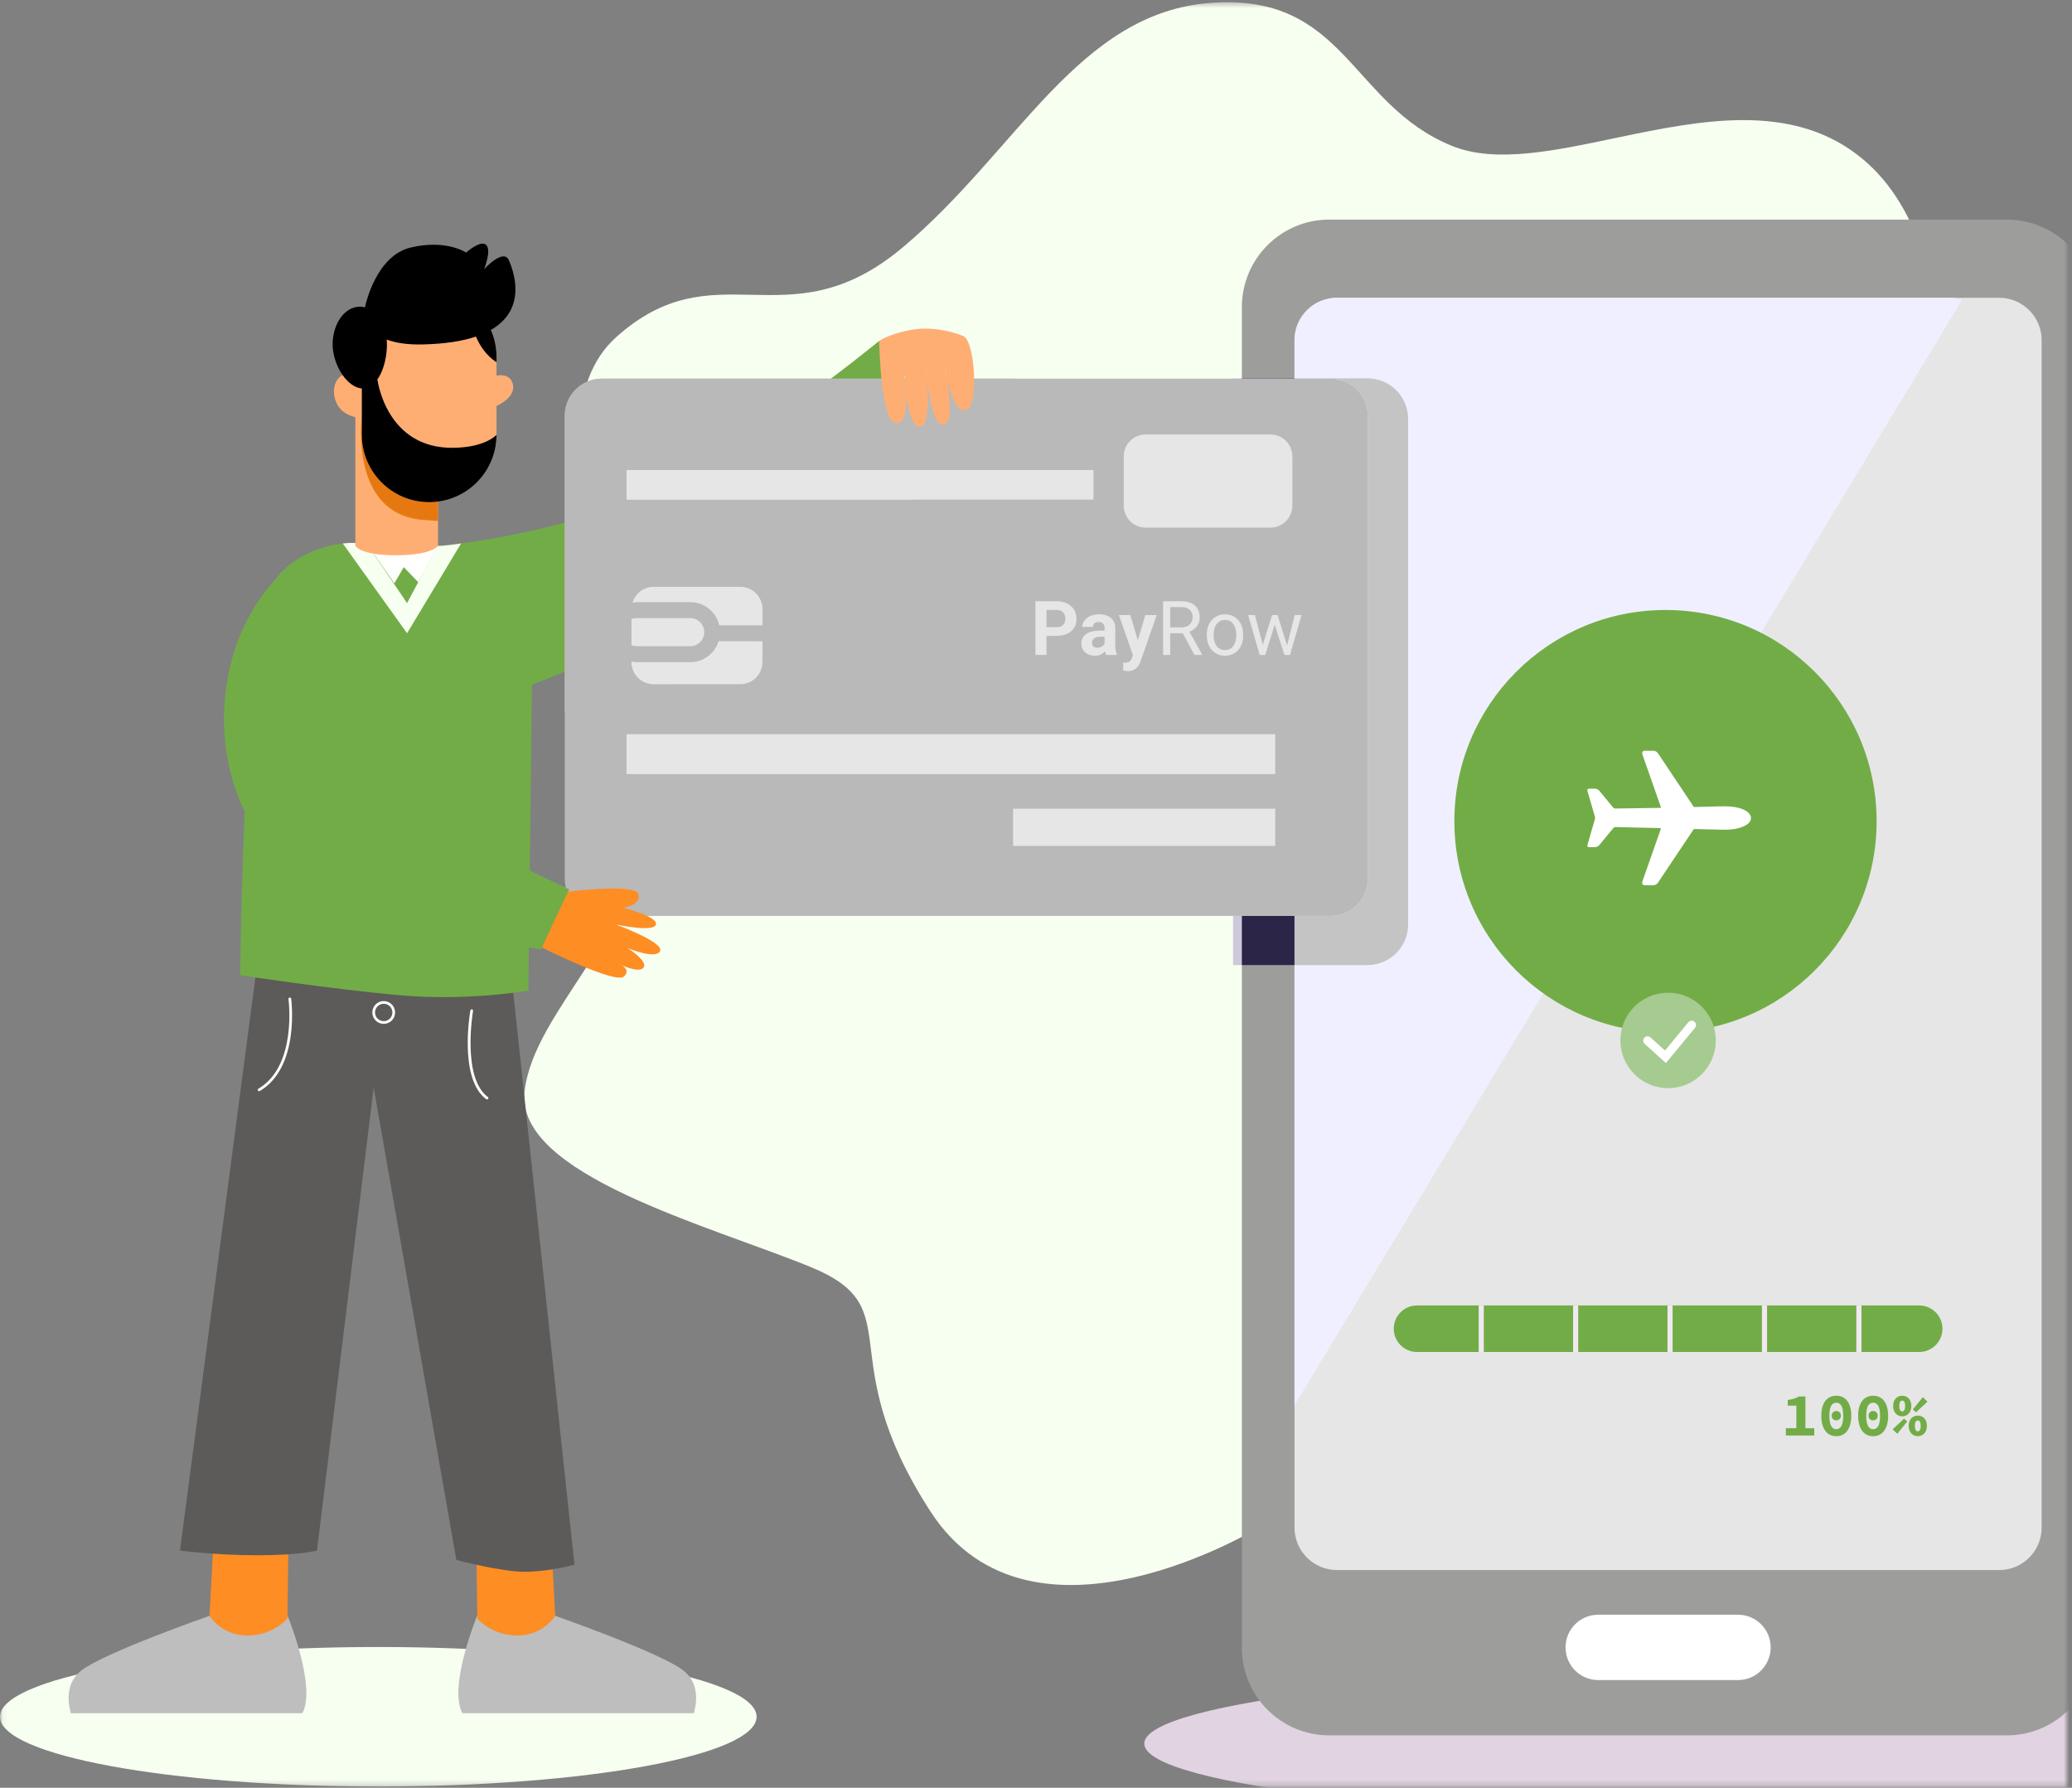 <svg width="386" height="333" viewBox="0 0 386 333" fill="none" xmlns="http://www.w3.org/2000/svg">
<rect x="0" y="0" width="386" height="333" fill="#808080" stroke="none"/>
<mask id="mask0_328_10300" style="mask-type:alpha" maskUnits="userSpaceOnUse" x="0" y="0" width="386" height="333">
<path d="M0.057 0.417H385.004V332.765H0.057V0.417Z" fill="white"/>
</mask>
<g mask="url(#mask0_328_10300)">
<path fill-rule="evenodd" clip-rule="evenodd" d="M235.221 284.118C235.221 284.118 192.25 310.759 173.343 281.54C154.437 252.32 169.907 243.726 150.999 235.991C132.093 228.257 95.998 218.802 97.718 203.336C99.436 187.865 120.062 173.256 120.062 150.911C120.062 128.569 96.103 79.493 114.81 62.776C123.987 54.574 131.837 54.742 139.988 54.91C148.453 55.085 157.243 55.259 168.188 46.067C189.672 28.02 200.843 2.237 225.766 0.518C250.688 -1.201 251.547 19.424 270.453 27.159C278.654 30.513 289.764 28.049 301.542 25.583C316.916 22.364 333.428 19.145 346.079 28.878C368.423 46.066 362.407 91.613 361.549 141.458C360.688 191.301 399.067 226.086 379.374 241.222C359.683 256.357 245.531 249.742 235.22 284.117L235.221 284.118ZM140.95 319.772C140.95 326.949 109.396 332.766 70.475 332.766C31.553 332.766 0 326.949 0 319.772C0 312.594 31.553 306.776 70.475 306.776C109.396 306.776 140.95 312.594 140.95 319.772Z" fill="#F7FFF1"/>
<path fill-rule="evenodd" clip-rule="evenodd" d="M336.349 338.897C268.32 338.897 213.17 332.572 213.17 324.773C213.17 316.973 268.32 310.648 336.349 310.648C404.379 310.648 459.528 316.973 459.528 324.773C459.528 332.572 404.379 338.897 336.349 338.897Z" fill="#E1D3E1"/>
<path fill-rule="evenodd" clip-rule="evenodd" d="M390.161 57.199V306.939C390.161 315.945 382.861 323.236 373.865 323.236H247.638C238.651 323.236 231.352 315.945 231.352 306.939V57.199C231.352 48.202 238.651 40.903 247.638 40.903H373.865C382.861 40.903 390.161 48.202 390.161 57.199Z" fill="#9D9D9B"/>
<path fill-rule="evenodd" clip-rule="evenodd" d="M323.776 312.937H297.736C294.376 312.937 291.65 310.212 291.65 306.85C291.65 303.489 294.376 300.764 297.736 300.764H323.777C327.138 300.764 329.863 303.489 329.863 306.85C329.863 310.213 327.138 312.937 323.777 312.937" fill="white"/>
<path fill-rule="evenodd" clip-rule="evenodd" d="M380.347 63.375V284.539C380.347 288.897 376.809 292.445 372.441 292.445H249.064C244.707 292.445 241.158 288.897 241.158 284.539V63.375C241.158 59.005 244.707 55.468 249.064 55.468H372.441C376.809 55.468 380.347 59.006 380.347 63.373" fill="#E6E6E6"/>
<path fill-rule="evenodd" clip-rule="evenodd" d="M365.518 55.849L241.16 261.785V63.375C241.16 59.005 244.706 55.468 249.066 55.468H363.695L365.518 55.849Z" fill="#F0EFFF"/>
<path fill-rule="evenodd" clip-rule="evenodd" d="M349.601 152.951C349.601 174.674 331.992 192.283 310.269 192.283C288.547 192.283 270.938 174.674 270.938 152.951C270.938 131.229 288.547 113.619 310.269 113.619C331.992 113.619 349.601 131.229 349.601 152.951Z" fill="#72AC47"/>
<path fill-rule="evenodd" clip-rule="evenodd" d="M319.645 193.795C319.645 198.704 315.664 202.685 310.755 202.685C305.846 202.685 301.867 198.704 301.867 193.795C301.867 188.886 305.846 184.907 310.755 184.907C315.664 184.907 319.645 188.886 319.645 193.795Z" fill="#A6CB91"/>
<path fill-rule="evenodd" clip-rule="evenodd" d="M310.353 198.004L306.394 194.435C306.063 194.136 306.036 193.628 306.334 193.297C306.635 192.966 307.142 192.94 307.473 193.237L310.181 195.679L314.528 190.412C314.812 190.068 315.319 190.02 315.663 190.304C316.006 190.586 316.055 191.094 315.772 191.437L310.353 198.004Z" fill="white"/>
<path fill-rule="evenodd" clip-rule="evenodd" d="M332.694 266.019H334.65V261.821H333.04V260.775C334.02 260.627 334.536 260.447 335.096 260.113H336.335V266.019H337.985V267.376H332.694V266.019ZM341.232 263.692C341.232 263.165 341.604 262.821 342.088 262.821C342.573 262.821 342.946 263.165 342.946 263.692C342.946 264.222 342.573 264.566 342.088 264.566C341.604 264.566 341.232 264.222 341.232 263.692ZM343.382 263.713C343.382 261.828 342.81 261.277 342.088 261.277C341.368 261.277 340.796 261.828 340.796 263.713C340.796 265.6 341.368 266.212 342.088 266.212C342.81 266.212 343.382 265.6 343.382 263.713ZM339.296 263.713C339.296 261.241 340.408 259.975 342.09 259.975C343.771 259.975 344.882 261.241 344.882 263.713C344.882 266.179 343.77 267.514 342.088 267.514C340.407 267.514 339.296 266.179 339.296 263.713ZM348.098 263.692C348.098 263.165 348.47 262.821 348.954 262.821C349.439 262.821 349.812 263.165 349.812 263.692C349.812 264.222 349.439 264.566 348.954 264.566C348.47 264.566 348.098 264.222 348.098 263.692ZM350.249 263.713C350.249 261.828 349.676 261.277 348.954 261.277C348.233 261.277 347.662 261.828 347.662 263.713C347.662 265.6 348.233 266.212 348.954 266.212C349.676 266.212 350.249 265.6 350.249 263.713ZM346.163 263.713C346.163 261.241 347.273 259.975 348.954 259.975C350.636 259.975 351.748 261.241 351.748 263.713C351.748 266.179 350.636 267.514 348.954 267.514C347.273 267.514 346.163 266.179 346.163 263.713ZM357.813 265.582C357.813 264.801 357.556 264.579 357.27 264.579C356.986 264.579 356.73 264.801 356.73 265.582C356.73 266.359 356.986 266.612 357.272 266.612C357.557 266.612 357.815 266.359 357.815 265.582H357.813ZM356.354 262.52L358.208 260.239L359.073 261.077L356.938 263.062L356.354 262.52ZM355.573 265.582C355.573 264.393 356.304 263.676 357.272 263.676C358.24 263.676 358.969 264.391 358.969 265.583C358.969 266.763 358.241 267.514 357.272 267.514C356.304 267.514 355.574 266.763 355.574 265.582H355.573ZM354.913 261.881C354.913 261.098 354.656 260.877 354.37 260.877C354.086 260.877 353.828 261.098 353.828 261.881C353.828 262.658 354.086 262.911 354.37 262.911C354.656 262.911 354.913 262.658 354.913 261.881ZM352.675 261.881C352.675 260.693 353.404 259.975 354.37 259.975C355.337 259.975 356.069 260.693 356.069 261.882C356.069 263.062 355.338 263.813 354.37 263.813C353.404 263.813 352.675 263.062 352.675 261.881ZM352.585 266.224L354.721 264.238L355.304 264.778L353.453 267.061L352.585 266.224ZM361.864 247.49C361.864 248.69 361.38 249.779 360.597 250.56C359.805 251.341 358.717 251.828 357.525 251.828H263.981C261.588 251.828 259.65 249.892 259.65 247.49C259.65 246.297 260.138 245.21 260.92 244.427C261.702 243.646 262.778 243.16 263.979 243.16H357.526C359.92 243.16 361.864 245.095 361.864 247.49Z" fill="#72AC47"/>
<path fill-rule="evenodd" clip-rule="evenodd" d="M275.473 251.828H276.425V243.16H275.473V251.828ZM293.057 251.828H294.01V243.16H293.057V251.828ZM310.643 251.828H311.597V243.16H310.643V251.828ZM328.237 251.828H329.192V243.16H328.237V251.828ZM345.823 251.828H346.778V243.16H345.823V251.828Z" fill="#F1E8F1"/>
<path fill-rule="evenodd" clip-rule="evenodd" d="M56.333 319.119H13.203C12.665 317.259 12.117 313.584 15.102 311.196C19.22 307.899 39.031 300.969 39.031 300.969L53.384 300.469C53.384 300.469 59.059 314.049 56.33 319.119" fill="#BEBEBE"/>
<path fill-rule="evenodd" clip-rule="evenodd" d="M53.713 288.59L53.549 301.461C53.549 301.461 50.908 304.638 46.08 304.638C41.253 304.638 39.027 300.967 39.027 300.967L39.687 288.754L53.713 288.59Z" fill="#FE8D23"/>
<path fill-rule="evenodd" clip-rule="evenodd" d="M86.133 319.119H129.26C129.798 317.259 130.346 313.584 127.361 311.196C123.245 307.899 103.432 300.969 103.432 300.969L89.079 300.469C89.079 300.469 83.404 314.049 86.133 319.119Z" fill="#BEBEBE"/>
<path fill-rule="evenodd" clip-rule="evenodd" d="M88.75 288.59L88.915 301.461C88.915 301.461 91.556 304.638 96.384 304.638C101.211 304.638 103.438 300.967 103.438 300.967L102.777 288.754L88.751 288.59" fill="#FE8D23"/>
<path fill-rule="evenodd" clip-rule="evenodd" d="M47.61 181.876L33.527 288.811C33.527 288.811 40.129 289.69 48.049 289.69C55.97 289.69 59.053 288.811 59.053 288.811L69.614 202.559L85.014 290.571C85.014 290.571 93.377 292.771 97.777 292.771C102.177 292.771 107.018 291.451 107.018 291.451L95.576 184.516L47.61 181.876Z" fill="#5C5B59"/>
<path fill-rule="evenodd" clip-rule="evenodd" d="M48.269 203.251C48.183 203.251 48.098 203.207 48.052 203.127C47.982 203.008 48.023 202.853 48.142 202.782C55.389 198.518 53.757 186.216 53.741 186.091C53.721 185.954 53.818 185.826 53.954 185.808C54.086 185.785 54.219 185.883 54.239 186.02C54.256 186.148 55.935 198.78 48.396 203.216L48.269 203.251ZM90.734 204.792L90.586 204.742C85.458 200.952 87.536 188.732 87.626 188.215C87.65 188.075 87.78 187.981 87.918 188.009C88.055 188.033 88.147 188.164 88.123 188.3C88.1 188.425 86.008 200.731 90.885 204.336C90.996 204.418 91.02 204.576 90.938 204.689L90.734 204.791V204.792ZM71.483 186.968C70.59 186.968 69.864 187.694 69.864 188.586C69.864 189.48 70.59 190.206 71.483 190.206C72.375 190.206 73.101 189.48 73.101 188.586C73.101 187.694 72.375 186.968 71.483 186.968ZM71.483 190.708C70.312 190.708 69.361 189.757 69.361 188.586C69.361 187.417 70.312 186.466 71.483 186.466C72.652 186.466 73.604 187.417 73.604 188.586C73.604 189.757 72.652 190.708 71.483 190.708Z" fill="white"/>
<path fill-rule="evenodd" clip-rule="evenodd" d="M229.711 179.758H231.354V170.603H229.711V179.758ZM229.711 70.524H231.354V70.471H229.711V70.524Z" fill="#CEC8DA"/>
<path fill-rule="evenodd" clip-rule="evenodd" d="M231.352 179.758H241.159V170.603H231.352V179.758ZM231.352 70.524H241.159V70.471H231.352V70.524Z" fill="#2B2648"/>
<path fill-rule="evenodd" clip-rule="evenodd" d="M254.756 179.758H241.16V170.603H247.894C251.71 170.603 254.819 167.503 254.819 163.676V77.451C254.819 73.624 251.71 70.524 247.894 70.524H241.16V70.471H254.756C258.931 70.471 262.321 73.851 262.321 78.036V172.193C262.321 176.378 258.931 179.758 254.756 179.758Z" fill="#C4C4C4"/>
<path fill-rule="evenodd" clip-rule="evenodd" d="M165.549 73.183C165.549 73.183 151.687 95.846 136.936 107.508C122.196 119.161 99.098 127.528 99.098 127.528L98.437 184.517C98.437 184.517 87.209 186.499 74.67 185.393C62.13 184.298 44.744 181.655 44.744 181.655C44.744 181.655 45.406 116.962 50.466 109.048C54.292 103.069 60.874 101.597 63.867 101.238C64.839 101.125 65.434 101.125 65.434 101.125L68.305 101.218L81.515 101.672H81.601C81.601 101.672 83.989 101.494 87.965 100.918C94.414 99.964 105.048 97.942 116.473 93.863C134.963 87.262 163.782 63.495 163.782 63.495L165.549 73.183Z" fill="#72AC47"/>
<path fill-rule="evenodd" clip-rule="evenodd" d="M85.893 101.233L75.832 117.952L63.867 101.237C64.839 101.124 65.434 101.124 65.434 101.124L68.305 101.217L75.832 112.34L81.515 101.671H81.601C81.601 101.671 81.919 101.807 85.893 101.231" fill="#F7FFF1"/>
<path fill-rule="evenodd" clip-rule="evenodd" d="M73.461 108.661L75.221 105.635L77.917 108.441L81.601 101.674L74.947 99.694L68.305 101.221L73.461 108.661Z" fill="#FFFFFE"/>
<path d="M254.819 77.452V163.678C254.819 167.505 251.709 170.603 247.893 170.603H112.134C108.307 170.603 105.207 167.505 105.207 163.678V77.452C105.207 73.625 108.307 70.525 112.133 70.525H247.892C251.709 70.525 254.817 73.625 254.817 77.451" fill="#B9B9B9"/>
<path d="M116.719 93.059H203.712V87.549H116.719V93.059Z" fill="#E6E6E6"/>
<path fill-rule="evenodd" clip-rule="evenodd" d="M118.594 120.367C118.266 120.367 117.939 120.307 117.641 120.189V115.314C117.939 115.194 118.266 115.135 118.594 115.135H128.612C130.038 115.135 131.198 116.324 131.198 117.751C131.198 119.178 130.038 120.367 128.612 120.367H118.594Z" fill="#EEB177"/>
<path fill-rule="evenodd" clip-rule="evenodd" d="M142.047 113.47V116.473H133.992C133.456 114.005 131.227 112.161 128.612 112.161H118.594C118.355 112.161 118.088 112.192 117.85 112.251C118.326 110.556 119.902 109.308 121.775 109.308H137.915C140.205 109.308 142.047 111.181 142.047 113.47Z" fill="#EEB177"/>
<path fill-rule="evenodd" clip-rule="evenodd" d="M133.874 119.446H142.048V123.281C142.048 125.571 140.206 127.443 137.916 127.443H121.774C119.486 127.443 117.643 125.571 117.643 123.281V123.252C117.97 123.312 118.266 123.341 118.595 123.341H128.612C131.079 123.341 133.189 121.707 133.874 119.446Z" fill="#E6E6E6"/>
<path d="M116.719 144.182H237.566V136.752H116.719V144.182ZM188.73 157.566H237.566V150.628H188.73V157.566Z" fill="#E6E6E6"/>
<path fill-rule="evenodd" clip-rule="evenodd" d="M105.206 132.788V77.452C105.206 73.625 108.306 70.525 112.132 70.525H188.864C185.293 75.273 180.586 81.221 175.019 87.548H116.718V93.058H170.031C161.337 102.385 151.028 112.003 139.923 119.446H133.872C133.187 121.706 131.078 123.341 128.611 123.341H118.593C118.265 123.341 117.968 123.311 117.639 123.252V123.281C117.639 125.571 119.484 127.443 121.774 127.443H125.691C118.96 130.458 112.078 132.4 105.205 132.788H105.206ZM118.593 115.136C118.265 115.136 117.937 115.195 117.639 115.314V120.19C117.937 120.309 118.265 120.368 118.593 120.368H128.611C130.037 120.368 131.197 119.179 131.197 117.752C131.197 116.325 130.037 115.136 128.611 115.136H118.593ZM118.593 112.163H128.611C131.226 112.163 133.455 114.006 133.991 116.474H142.046V113.471C142.046 111.183 140.204 109.309 137.915 109.309H121.772C119.9 109.309 118.325 110.558 117.849 112.253C118.087 112.193 118.353 112.163 118.593 112.163Z" fill="#B9B9B9"/>
<path fill-rule="evenodd" clip-rule="evenodd" d="M170.032 93.059H116.719V87.549H175.02C173.426 89.362 171.763 91.204 170.032 93.059Z" fill="#E6E6E6"/>
<path fill-rule="evenodd" clip-rule="evenodd" d="M128.612 120.367H118.594C118.266 120.367 117.939 120.307 117.641 120.189V115.314C117.939 115.194 118.266 115.135 118.594 115.135H128.612C130.038 115.135 131.198 116.324 131.198 117.751C131.198 119.178 130.038 120.367 128.612 120.367Z" fill="#E6E6E6"/>
<path fill-rule="evenodd" clip-rule="evenodd" d="M142.048 116.473H133.993C133.456 114.005 131.228 112.161 128.612 112.161H118.595C118.356 112.161 118.089 112.192 117.85 112.251C118.327 110.556 119.903 109.308 121.775 109.308H137.916C140.206 109.308 142.048 111.181 142.048 113.47V116.473ZM125.693 127.441H121.775C119.485 127.441 117.643 125.569 117.643 123.279V123.25C117.97 123.31 118.266 123.339 118.595 123.339H128.612C131.079 123.339 133.189 121.705 133.874 119.445H139.925C135.3 122.547 130.534 125.272 125.693 127.441Z" fill="#E6E6E6"/>
<path d="M236.678 98.275H213.423C211.169 98.275 209.342 96.447 209.342 94.194V85.007C209.342 82.752 211.169 80.925 213.423 80.925H236.676C238.931 80.925 240.759 82.752 240.759 85.007V94.194C240.759 96.447 238.931 98.275 236.676 98.275" fill="#E6E6E6"/>
<path fill-rule="evenodd" clip-rule="evenodd" d="M100.967 176.486C100.967 176.486 114.719 183.417 116.259 181.875C117.799 180.335 115.049 179.455 115.049 179.455C115.049 179.455 119.011 181.436 119.889 180.225C120.77 179.015 116.918 176.596 116.918 176.596C116.918 176.596 122.201 178.795 122.97 177.145C123.741 175.495 114.719 172.195 114.719 172.195C114.719 172.195 121.87 173.735 122.201 172.195C122.53 170.655 116.149 169.115 116.149 169.115C116.149 169.115 119.67 168.453 118.899 166.473C118.129 164.494 105.257 166.144 105.257 166.144L100.967 176.486Z" fill="#FE8D23"/>
<path fill-rule="evenodd" clip-rule="evenodd" d="M54.211 105.248C54.211 105.248 61.802 110.364 59.657 123.565C59.657 123.565 55.531 137.922 65.927 144.853C76.325 151.784 106.029 165.646 106.029 165.646L100.748 176.869C100.748 176.869 58.667 169.936 48.27 155.579C37.874 141.223 39.855 116.965 54.211 105.247" fill="#72AC47"/>
<path fill-rule="evenodd" clip-rule="evenodd" d="M54.08 105.443L54.138 105.483C54.745 105.93 59.803 109.884 59.804 119.029C59.804 120.408 59.689 121.907 59.426 123.529L59.656 123.566L59.431 123.503C59.427 123.516 58.615 126.344 58.615 130.11C58.615 130.773 58.64 131.462 58.7 132.172C58.709 132.301 58.823 132.396 58.952 132.385C59.079 132.375 59.174 132.262 59.163 132.134C59.106 131.439 59.081 130.761 59.081 130.11C59.081 128.26 59.281 126.637 59.481 125.478C59.582 124.898 59.681 124.436 59.757 124.117C59.831 123.799 59.88 123.632 59.88 123.631L59.884 123.618L59.885 123.605C60.153 121.957 60.269 120.434 60.269 119.029C60.272 109.075 54.375 105.076 54.341 105.056C54.235 104.985 54.089 105.013 54.016 105.12C53.945 105.226 53.972 105.371 54.08 105.443Z" fill="#72AC47"/>
<path fill-rule="evenodd" clip-rule="evenodd" d="M163.785 63.496C163.785 63.496 164.031 78.844 167.003 78.844C169.973 78.844 168.405 69.522 168.405 69.522C168.405 69.522 168.9 79.587 171.375 79.506C173.852 79.423 172.448 68.695 172.448 68.695C172.448 68.695 173.273 79.257 175.748 79.092C178.224 78.927 175.995 68.201 175.995 68.201C175.995 68.201 177.152 76.699 179.791 76.451C182.433 76.205 181.69 63.498 179.461 62.59C177.234 61.682 173.273 60.693 169.312 61.518C165.353 62.343 163.785 63.498 163.785 63.498V63.496ZM81.601 77.583V101.671C81.601 101.671 80.505 103.428 73.791 103.428C67.077 103.428 66.199 101.672 66.199 101.672V77.585H81.6" fill="#FFAE73"/>
<path fill-rule="evenodd" clip-rule="evenodd" d="M81.602 89.766V97.028C80.742 96.98 79.78 96.923 78.711 96.829C65.019 95.677 67.408 77.612 67.408 77.612L81.602 89.766Z" fill="#E67812"/>
<path fill-rule="evenodd" clip-rule="evenodd" d="M95.576 71.749C95.245 69.695 93.266 69.822 92.499 69.952V66.469C92.499 62.626 90.771 59.188 88.042 56.884C85.861 55.044 83.037 53.929 79.95 53.929C73.027 53.929 67.409 59.538 67.409 66.469V69.944C66.814 69.633 66.153 69.434 65.436 69.434C63.066 69.434 61.799 71.586 62.328 73.976C62.715 75.695 63.782 77.092 66.171 77.697C66.55 77.79 66.966 77.867 67.408 77.922V80.992C67.408 87.913 73.027 93.532 79.948 93.532C86.881 93.532 92.499 87.913 92.499 80.992V75.622C93.469 75.166 95.908 73.805 95.576 71.749Z" fill="#FFAE73"/>
<path fill-rule="evenodd" clip-rule="evenodd" d="M94.801 48.48C93.811 46.166 90.185 50.133 90.185 50.133C90.185 50.133 91.611 46.611 90.572 45.619C89.523 44.629 86.832 47.045 86.832 47.045C86.832 47.045 83.14 44.524 76.484 46.111C70.204 47.62 68.182 56.308 67.983 57.252C67.672 57.168 67.361 57.12 67.03 57.12C64.236 57.12 61.969 60.265 61.969 64.157C61.969 68.046 64.784 72.354 67.578 72.354C70.372 72.354 72.082 68.046 72.082 64.157C72.082 63.844 72.063 63.533 72.035 63.241C73.585 63.837 75.717 64.214 78.635 64.157C82.914 64.071 86.181 63.533 88.664 62.692C89.41 64.439 90.601 66.233 92.499 67.47V66.47C92.499 64.685 92.121 62.994 91.45 61.456C98.447 57.433 95.52 50.161 94.801 48.481" fill="black"/>
<path fill-rule="evenodd" clip-rule="evenodd" d="M92.497 80.993C92.497 87.915 86.879 93.533 79.949 93.533C73.025 93.533 67.408 87.915 67.408 80.993V69.946L70.326 70.758C70.326 70.758 71.921 83.576 84.463 83.412C90.475 83.333 92.498 80.994 92.498 80.994" fill="black"/>
<path fill-rule="evenodd" clip-rule="evenodd" d="M384.459 297.167L380.541 251.328C382.021 250.427 384.241 250.096 386.704 250.096C387.82 250.096 388.988 250.164 390.16 250.278V296.823C389.035 297.24 387.863 297.379 386.803 297.379C385.911 297.379 385.098 297.281 384.459 297.167ZM411.546 72.734C411.546 72.734 408.209 72.492 404.535 74.939C400.803 77.421 397.224 80.263 397.257 90.035C397.294 100.274 396.101 99.702 391.801 106.347C389.605 109.737 383.809 119.165 397.114 120.736C410.369 122.299 417.288 117.518 426.792 117.873C436.24 118.225 438.82 110.739 436.604 106.836C434.423 102.991 433.162 92.133 434.876 88.175C438.707 79.329 426.007 62.87 411.546 72.734Z" fill="#9D9D9B"/>
<path fill-rule="evenodd" clip-rule="evenodd" d="M383.363 251.674L386.863 292.645C388.673 293.005 392.208 293.228 394.235 290.199C397.032 286.021 402.01 266.636 402.01 266.636L401.321 252.96C401.321 252.96 387.96 248.669 383.363 251.675" fill="#9D9D9B"/>
<path fill-rule="evenodd" clip-rule="evenodd" d="M307.975 139.837C308.346 139.837 308.693 140.028 308.893 140.34L315.516 150.259C315.54 150.298 315.585 150.322 315.632 150.319L320.049 150.204C320.268 150.191 321.042 150.183 321.275 150.183C324.297 150.183 326.196 151.163 326.196 152.368C326.196 153.573 324.289 154.546 321.275 154.546C321.044 154.546 320.274 154.54 320.049 154.526L315.632 154.411C315.585 154.41 315.542 154.432 315.516 154.472L308.886 164.383C308.687 164.698 308.34 164.887 307.967 164.886H306.354C305.973 164.886 305.843 164.506 305.979 164.151L309.391 154.425C309.406 154.383 309.401 154.337 309.377 154.3C309.351 154.264 309.311 154.242 309.267 154.24L300.983 154.056C300.808 154.052 300.643 154.131 300.533 154.268L297.968 157.379C297.76 157.64 297.445 157.793 297.11 157.793H295.974C295.885 157.795 295.801 157.754 295.75 157.681C295.698 157.609 295.685 157.517 295.715 157.433L297.069 152.756C297.172 152.496 297.172 152.206 297.069 151.947L295.715 147.27C295.685 147.186 295.698 147.095 295.75 147.022C295.803 146.951 295.885 146.908 295.974 146.91H297.116C297.451 146.907 297.769 147.061 297.974 147.324L300.493 150.388C300.6 150.526 300.767 150.604 300.943 150.599L309.274 150.476C309.319 150.476 309.36 150.453 309.384 150.417C309.409 150.38 309.413 150.334 309.397 150.293L305.986 140.573C305.851 140.218 305.979 139.837 306.361 139.837H307.974H307.975Z" fill="white"/>
<path d="M196.792 118.431H194.241V116.822H196.792C197.186 116.822 197.507 116.758 197.754 116.63C198.002 116.497 198.183 116.313 198.298 116.08C198.412 115.846 198.469 115.582 198.469 115.289C198.469 114.991 198.412 114.714 198.298 114.457C198.183 114.2 198.002 113.994 197.754 113.838C197.507 113.683 197.186 113.605 196.792 113.605H194.956V121.999H192.894V111.989H196.792C197.576 111.989 198.247 112.131 198.806 112.415C199.37 112.695 199.801 113.082 200.099 113.577C200.397 114.072 200.546 114.638 200.546 115.275C200.546 115.921 200.397 116.481 200.099 116.953C199.801 117.425 199.37 117.789 198.806 118.046C198.247 118.303 197.576 118.431 196.792 118.431ZM205.778 120.322V117.008C205.778 116.769 205.739 116.565 205.661 116.396C205.583 116.222 205.461 116.087 205.296 115.99C205.136 115.894 204.927 115.846 204.671 115.846C204.451 115.846 204.26 115.885 204.1 115.963C203.94 116.036 203.816 116.144 203.729 116.286C203.642 116.423 203.598 116.586 203.598 116.774H201.618C201.618 116.458 201.691 116.158 201.838 115.873C201.985 115.589 202.198 115.339 202.478 115.124C202.757 114.904 203.089 114.732 203.474 114.608C203.864 114.485 204.299 114.423 204.781 114.423C205.358 114.423 205.872 114.519 206.321 114.711C206.77 114.904 207.123 115.193 207.379 115.578C207.641 115.963 207.771 116.444 207.771 117.022V120.205C207.771 120.613 207.797 120.947 207.847 121.208C207.897 121.465 207.971 121.69 208.067 121.882V121.999H206.066C205.97 121.797 205.897 121.545 205.846 121.243C205.8 120.936 205.778 120.629 205.778 120.322ZM206.039 117.468L206.053 118.589H204.946C204.684 118.589 204.458 118.619 204.265 118.678C204.073 118.738 203.914 118.823 203.791 118.933C203.667 119.038 203.575 119.162 203.516 119.304C203.461 119.446 203.433 119.602 203.433 119.772C203.433 119.941 203.472 120.095 203.55 120.232C203.628 120.365 203.74 120.47 203.887 120.548C204.034 120.622 204.205 120.658 204.403 120.658C204.7 120.658 204.959 120.599 205.179 120.48C205.399 120.36 205.569 120.214 205.688 120.04C205.812 119.865 205.876 119.7 205.881 119.545L206.403 120.383C206.33 120.571 206.229 120.766 206.101 120.968C205.977 121.169 205.819 121.36 205.626 121.538C205.434 121.713 205.202 121.857 204.932 121.972C204.662 122.082 204.341 122.137 203.969 122.137C203.497 122.137 203.069 122.043 202.684 121.855C202.303 121.662 202.001 121.399 201.776 121.064C201.556 120.725 201.446 120.34 201.446 119.909C201.446 119.519 201.52 119.173 201.666 118.871C201.813 118.568 202.028 118.314 202.313 118.108C202.601 117.897 202.961 117.739 203.392 117.633C203.823 117.523 204.322 117.468 204.891 117.468H206.039ZM211.394 121.16L213.368 114.56H215.492L212.501 123.12C212.437 123.308 212.35 123.509 212.24 123.725C212.135 123.94 211.99 124.144 211.807 124.337C211.628 124.534 211.401 124.694 211.126 124.818C210.856 124.942 210.524 125.003 210.129 125.003C209.942 125.003 209.788 124.992 209.669 124.969C209.55 124.946 209.408 124.914 209.243 124.873V123.422C209.293 123.422 209.346 123.422 209.401 123.422C209.456 123.427 209.508 123.429 209.559 123.429C209.82 123.429 210.033 123.399 210.198 123.34C210.363 123.28 210.496 123.188 210.597 123.065C210.698 122.945 210.778 122.79 210.838 122.597L211.394 121.16ZM210.569 114.56L212.185 119.95L212.467 122.047L211.119 122.192L208.445 114.56H210.569ZM216.674 111.989H219.988C220.74 111.989 221.375 112.104 221.893 112.333C222.415 112.562 222.812 112.901 223.082 113.35C223.357 113.795 223.494 114.343 223.494 114.993C223.494 115.452 223.401 115.871 223.213 116.252C223.029 116.627 222.763 116.948 222.415 117.214C222.071 117.475 221.659 117.67 221.178 117.798L220.806 117.943H217.692L217.678 116.863H220.029C220.506 116.863 220.903 116.781 221.219 116.616C221.535 116.446 221.773 116.219 221.934 115.935C222.094 115.651 222.174 115.337 222.174 114.993C222.174 114.608 222.099 114.271 221.948 113.983C221.796 113.694 221.558 113.472 221.233 113.316C220.912 113.155 220.497 113.075 219.988 113.075H218.001V121.999H216.674V111.989ZM222.525 121.999L220.091 117.462L221.473 117.455L223.941 121.917V121.999H222.525ZM224.821 118.362V118.204C224.821 117.668 224.899 117.17 225.055 116.712C225.211 116.249 225.436 115.848 225.729 115.509C226.022 115.165 226.377 114.899 226.795 114.711C227.212 114.519 227.679 114.423 228.197 114.423C228.72 114.423 229.189 114.519 229.606 114.711C230.028 114.899 230.386 115.165 230.679 115.509C230.977 115.848 231.204 116.249 231.36 116.712C231.515 117.17 231.593 117.668 231.593 118.204V118.362C231.593 118.898 231.515 119.396 231.36 119.854C231.204 120.312 230.977 120.713 230.679 121.057C230.386 121.396 230.03 121.662 229.613 121.855C229.201 122.043 228.733 122.137 228.211 122.137C227.688 122.137 227.218 122.043 226.801 121.855C226.384 121.662 226.027 121.396 225.729 121.057C225.436 120.713 225.211 120.312 225.055 119.854C224.899 119.396 224.821 118.898 224.821 118.362ZM226.093 118.204V118.362C226.093 118.733 226.137 119.084 226.224 119.414C226.311 119.739 226.442 120.028 226.616 120.28C226.795 120.532 227.017 120.732 227.283 120.878C227.548 121.02 227.858 121.092 228.211 121.092C228.559 121.092 228.864 121.02 229.125 120.878C229.391 120.732 229.611 120.532 229.785 120.28C229.959 120.028 230.09 119.739 230.177 119.414C230.269 119.084 230.315 118.733 230.315 118.362V118.204C230.315 117.837 230.269 117.491 230.177 117.166C230.09 116.836 229.957 116.545 229.778 116.293C229.604 116.036 229.384 115.834 229.118 115.688C228.857 115.541 228.55 115.468 228.197 115.468C227.849 115.468 227.542 115.541 227.276 115.688C227.015 115.834 226.795 116.036 226.616 116.293C226.442 116.545 226.311 116.836 226.224 117.166C226.137 117.491 226.093 117.837 226.093 118.204ZM235.072 120.679L236.983 114.56H237.822L237.657 115.777L235.711 121.999H234.893L235.072 120.679ZM233.786 114.56L235.416 120.748L235.533 121.999H234.673L232.515 114.56H233.786ZM239.651 120.7L241.205 114.56H242.47L240.311 121.999H239.458L239.651 120.7ZM238.008 114.56L239.878 120.576L240.091 121.999H239.28L237.279 115.763L237.114 114.56H238.008Z" fill="#E6E6E6"/>
</g>
</svg>
